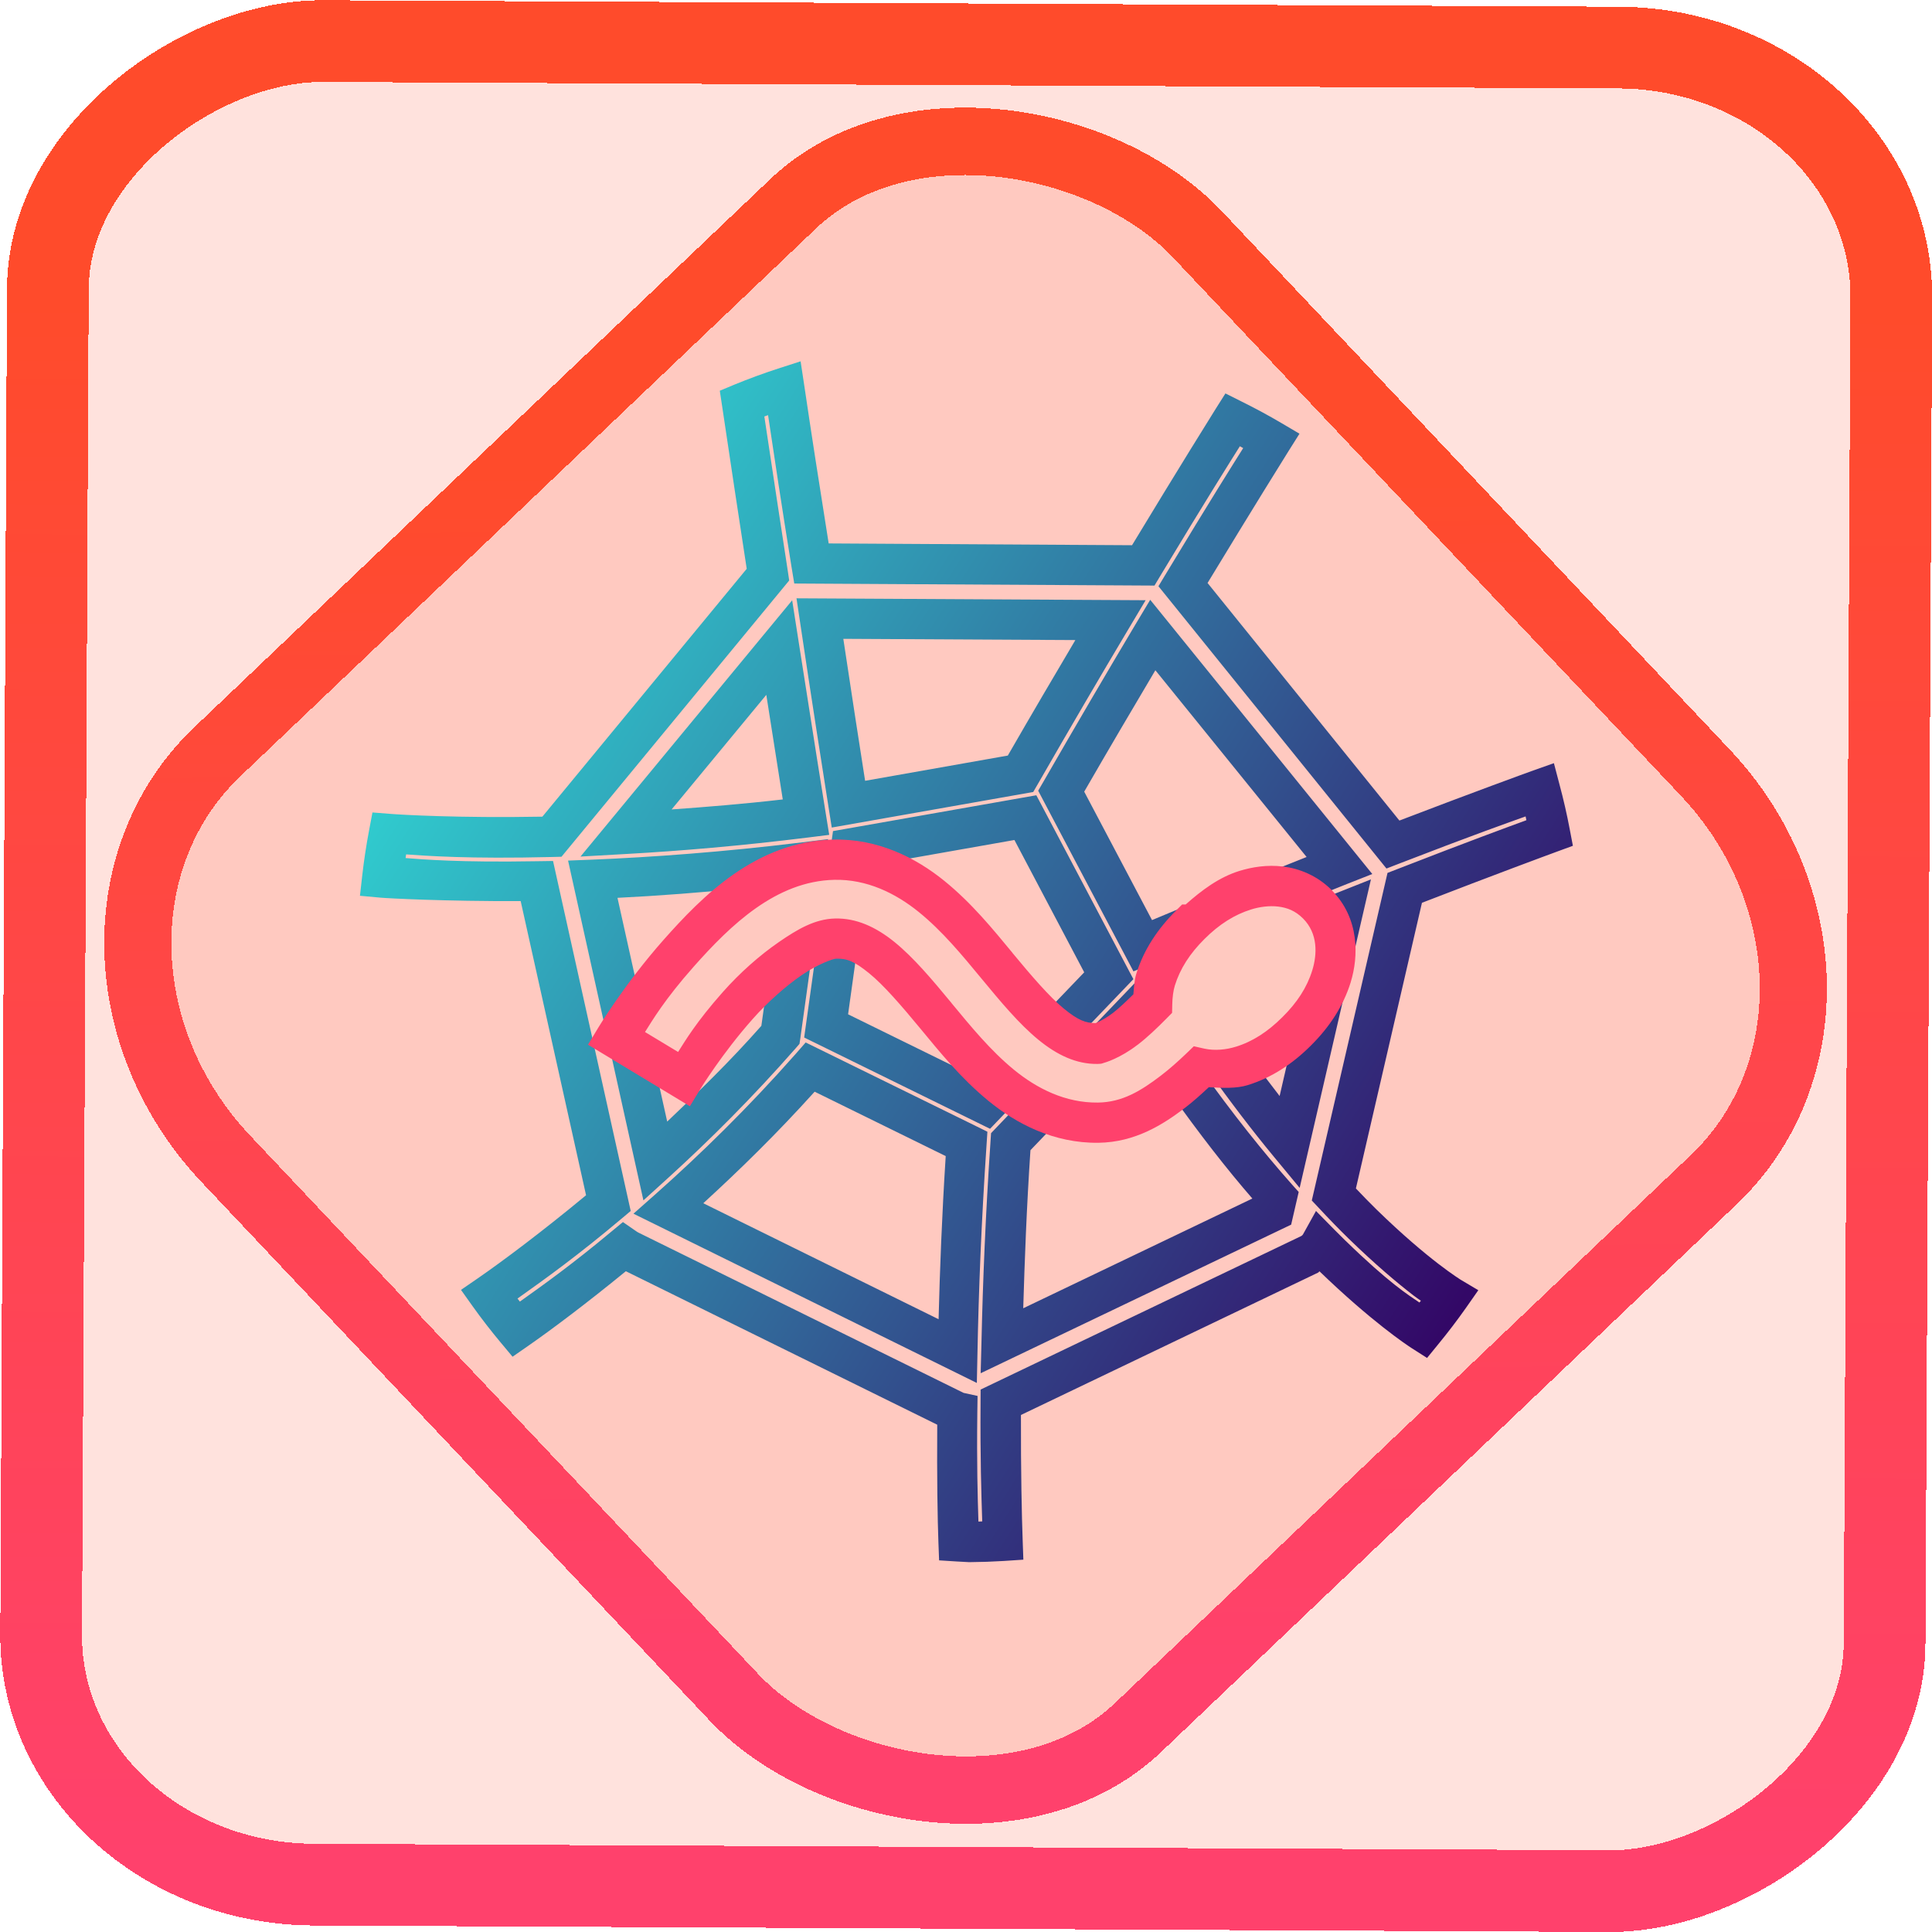 <?xml version="1.0" encoding="UTF-8" standalone="no"?>
<!-- Generator: Gravit.io -->

<svg
   style="isolation:isolate"
   viewBox="0 0 48 48"
   width="48pt"
   height="48pt"
   version="1.1"
   id="svg21"
   sodipodi:docname="spyder.svg"
   inkscape:version="1.1.2 (0a00cf5339, 2022-02-04)"
   xmlns:inkscape="http://www.inkscape.org/namespaces/inkscape"
   xmlns:sodipodi="http://sodipodi.sourceforge.net/DTD/sodipodi-0.dtd"
   xmlns:xlink="http://www.w3.org/1999/xlink"
   xmlns="http://www.w3.org/2000/svg"
   xmlns:svg="http://www.w3.org/2000/svg">
  <defs
     id="defs25">
    <linearGradient
       inkscape:collect="always"
       xlink:href="#_lgradient_14"
       id="linearGradient872"
       x1="-12.026"
       y1="6.117"
       x2="-0.085"
       y2="6.117"
       gradientUnits="userSpaceOnUse"
       gradientTransform="matrix(3.836,0,0,3.837,-0.005,-0.003)" />
    <linearGradient
       id="_lgradient_21"
       x1="0"
       y1="0.5"
       x2="1"
       y2="0.5"
       gradientTransform="matrix(28.183,0,0,28.299,9.877,9.851)"
       gradientUnits="userSpaceOnUse">
      <stop
         offset="0%"
         stop-opacity="1"
         style="stop-color:rgb(255,224,49)"
         id="stop2-3" />
      <stop
         offset="98.696%"
         stop-opacity="1"
         style="stop-color:rgb(252,82,82)"
         id="stop4-6" />
    </linearGradient>
    <linearGradient
       inkscape:collect="always"
       xlink:href="#_lgradient_14"
       id="linearGradient15"
       x1="-9.685"
       y1="45.161"
       x2="11.988"
       y2="21.735"
       gradientUnits="userSpaceOnUse"
       gradientTransform="matrix(1.115,0,0,1.115,-0.012,-3.328)" />
    <linearGradient
       inkscape:collect="always"
       xlink:href="#_lgradient_14"
       id="linearGradient895"
       x1="15.296"
       y1="24.626"
       x2="33.181"
       y2="24.626"
       gradientUnits="userSpaceOnUse" />
  </defs>
  <sodipodi:namedview
     id="namedview23"
     pagecolor="#ffffff"
     bordercolor="#666666"
     borderopacity="1.0"
     inkscape:pageshadow="2"
     inkscape:pageopacity="0.0"
     inkscape:pagecheckerboard="0"
     inkscape:document-units="pt"
     showgrid="false"
     inkscape:zoom="5.109375"
     inkscape:cx="32"
     inkscape:cy="31.608563"
     inkscape:window-width="1056"
     inkscape:window-height="545"
     inkscape:window-x="279"
     inkscape:window-y="69"
     inkscape:window-maximized="0"
     inkscape:current-layer="svg21" />
  <linearGradient
     id="_lgradient_12"
     x1="0.068"
     y1="0.233"
     x2="0.938"
     y2="0.779"
     gradientTransform="matrix(29.01,0,0,28.677,9.498,9.634)"
     gradientUnits="userSpaceOnUse">
    <stop
       offset="0%"
       stop-opacity="1"
       style="stop-color:rgb(48,207,208)"
       id="stop2" />
    <stop
       offset="98.261%"
       stop-opacity="1"
       style="stop-color:rgb(51,8,103)"
       id="stop4" />
  </linearGradient>
  <linearGradient
     id="_lgradient_13"
     x1="4.327"
     y1="11.954"
     x2="43.737"
     y2="36.699"
     gradientTransform="matrix(0.876,0,0,0.867,11.096,11.055)"
     gradientUnits="userSpaceOnUse">
    <stop
       offset="0%"
       stop-opacity="1"
       style="stop-color:rgb(48,207,208)"
       id="stop7" />
    <stop
       offset="98.261%"
       stop-opacity="1"
       style="stop-color:rgb(51,8,103)"
       id="stop9" />
  </linearGradient>
  <rect
     x="-46.783"
     y="1.225"
     height="45.8"
     rx="6.184"
     shape-rendering="crispEdges"
     id="rect5-6-7-3"
     ry="6.806"
     transform="matrix(0.005,-1,1,0.005,0,0)"
     style="isolation:isolate;fill:#ff2b00;fill-opacity:0.135;stroke:url(#linearGradient872);stroke-width:2.03;stroke-miterlimit:4;stroke-dasharray:none;stroke-opacity:1"
     width="45.802" />
  <rect
     x="-15.687"
     y="17.26"
     height="33.346"
     rx="6.792"
     shape-rendering="crispEdges"
     id="rect5-6-6-6-6"
     style="isolation:isolate;fill:#ff2b00;fill-opacity:0.135;stroke:url(#linearGradient15);stroke-width:1.672;stroke-miterlimit:4;stroke-dasharray:none;stroke-opacity:1"
     ry="7.474"
     transform="matrix(0.724,-0.689,0.686,0.727,0,0)"
     width="33.338" />
  <path
     id="path12"
     style="color:#000000;vector-effect:non-scaling-stroke;fill:url(#_lgradient_13);fill-rule:evenodd;stroke-width:1.333;-inkscape-stroke:none"
     d="M 26.521 11.969 L 25.771 12.211 C 25.283 12.37 24.801 12.547 24.326 12.742 L 23.844 12.943 L 23.922 13.459 C 24.205 15.365 24.48 17.173 24.736 18.842 L 17.967 27.053 C 15.186 27.103 13.268 26.988 12.938 26.961 L 12.338 26.914 L 12.227 27.502 C 12.133 27.997 12.057 28.497 12 28.998 L 11.924 29.674 L 12.602 29.736 C 12.841 29.758 14.739 29.86 17.248 29.85 L 19.414 39.594 C 17.969 40.791 16.662 41.77 15.828 42.346 L 15.271 42.729 L 15.664 43.281 C 15.956 43.69 16.265 44.088 16.588 44.475 L 16.979 44.943 L 17.479 44.596 C 18.271 44.047 19.447 43.162 20.732 42.111 L 31.047 47.195 C 31.035 48.949 31.058 50.349 31.086 51.086 L 31.109 51.689 L 31.711 51.727 C 31.842 51.735 31.968 51.743 32.096 51.748 L 32.115 51.748 L 32.131 51.748 C 32.505 51.745 32.879 51.732 33.252 51.709 L 33.9 51.666 L 33.877 51.018 C 33.848 50.259 33.815 48.734 33.82 46.873 L 43.662 42.158 C 43.682 42.149 43.691 42.126 43.711 42.115 C 45.423 43.768 46.587 44.546 46.775 44.666 L 47.273 44.984 L 47.648 44.525 C 47.966 44.137 48.272 43.737 48.561 43.326 L 48.971 42.74 L 48.354 42.373 C 48.437 42.423 48.116 42.228 47.641 41.861 C 47.165 41.494 46.467 40.913 45.596 40.064 C 45.383 39.857 45.149 39.613 44.916 39.369 L 47.104 29.906 C 49.497 28.979 51.272 28.323 51.572 28.213 L 52.104 28.018 L 51.998 27.463 C 51.904 26.964 51.79 26.469 51.658 25.979 L 51.475 25.281 L 50.791 25.523 C 50.612 25.587 48.786 26.251 46.357 27.182 L 40.002 19.312 C 41.489 16.859 42.617 15.049 42.682 14.947 L 43.047 14.367 L 42.455 14.018 C 42.022 13.762 41.583 13.526 41.133 13.303 L 40.594 13.033 L 40.273 13.541 C 40.168 13.708 39.03 15.531 37.5 18.061 L 27.451 18.002 C 27.121 15.935 26.868 14.297 26.639 12.748 L 26.521 11.969 z M 25.443 13.752 C 25.665 15.235 25.882 16.682 26.219 18.773 L 26.311 19.33 L 38.244 19.398 L 38.439 19.072 C 39.965 16.539 40.784 15.242 41.072 14.783 C 41.109 14.803 41.145 14.824 41.182 14.844 C 40.897 15.297 40.126 16.516 38.615 19.021 L 38.375 19.42 L 45.928 28.771 L 46.381 28.596 C 48.834 27.647 49.982 27.244 50.537 27.045 C 50.547 27.087 50.555 27.128 50.564 27.17 C 49.987 27.382 48.691 27.855 46.291 28.789 L 45.963 28.916 L 43.455 39.768 L 43.697 40.025 C 44.037 40.39 44.36 40.723 44.666 41.021 C 45.574 41.905 46.31 42.518 46.826 42.916 C 46.974 43.03 46.964 43.012 47.068 43.088 C 47.053 43.108 47.037 43.128 47.021 43.148 C 46.652 42.899 46.007 42.495 44.584 41.111 L 44.58 41.109 C 44.462 40.994 44.343 40.876 44.219 40.75 L 43.594 40.115 L 43.162 40.893 C 43.151 40.912 43.129 40.935 43.086 40.955 L 32.484 46.031 L 32.482 46.447 C 32.469 48.308 32.508 49.49 32.537 50.398 C 32.496 50.4 32.454 50.403 32.412 50.404 C 32.386 49.569 32.354 48.527 32.375 46.783 L 32.383 46.242 L 31.92 46.141 L 21.146 40.83 L 21.143 40.828 C 21.126 40.82 21.098 40.803 21.053 40.771 L 20.635 40.482 L 20.242 40.807 C 19.007 41.838 18.043 42.534 17.221 43.117 C 17.194 43.083 17.169 43.05 17.143 43.016 C 18.059 42.367 19.167 41.57 20.586 40.373 L 20.893 40.115 L 18.32 28.521 L 17.775 28.529 C 15.188 28.573 13.998 28.467 13.436 28.424 C 13.442 28.383 13.447 28.344 13.453 28.303 C 14.103 28.349 15.52 28.458 18.295 28.389 L 18.6 28.381 L 26.143 19.229 L 26.1 18.936 C 25.858 17.359 25.59 15.6 25.32 13.797 C 25.361 13.781 25.403 13.767 25.443 13.752 z M 26.385 19.82 L 26.5 20.588 C 26.875 23.111 27.247 25.477 27.447 26.744 L 27.553 27.414 L 34.227 26.236 L 34.383 25.967 C 35.448 24.113 36.452 22.398 37.354 20.885 L 37.951 19.883 L 26.385 19.82 z M 38.102 19.869 L 37.611 20.689 C 36.694 22.227 35.666 23.981 34.576 25.875 L 34.391 26.193 L 34.562 26.518 L 37.547 32.178 L 38.111 31.939 C 38.276 31.87 38.418 31.812 38.58 31.744 C 38.798 31.344 39.085 30.975 39.432 30.631 L 39.434 30.631 C 39.974 30.092 40.574 29.699 41.254 29.488 C 41.595 29.383 42.009 29.318 42.428 29.369 C 42.766 29.411 43.107 29.53 43.418 29.766 C 43.81 29.609 44.243 29.432 44.611 29.287 L 45.459 28.953 L 38.102 19.869 z M 26.242 19.885 L 19.229 28.375 L 20.752 28.289 C 22.523 28.19 24.547 28.02 26.781 27.742 L 27.469 27.656 L 27.359 26.975 C 27.272 26.434 26.932 24.321 26.471 21.352 L 26.242 19.885 z M 27.936 21.162 L 35.623 21.203 C 34.915 22.4 34.182 23.645 33.385 25.029 L 28.658 25.865 C 28.478 24.722 28.219 23.048 27.936 21.162 z M 38.273 22.203 L 43.283 28.389 C 41.738 29.003 40.039 29.692 38.162 30.479 L 35.916 26.225 C 36.756 24.769 37.535 23.448 38.273 22.203 z M 25.385 23.018 C 25.624 24.542 25.838 25.912 25.93 26.482 C 24.594 26.637 23.409 26.729 22.248 26.814 L 25.385 23.018 z M 34.33 26.344 L 33.852 26.428 L 27.594 27.531 L 27.461 28.488 C 27.513 28.485 27.564 28.48 27.617 28.479 C 28.078 28.468 28.515 28.533 28.926 28.652 L 33.604 27.826 L 35.916 32.209 L 34.521 33.664 C 34.621 33.758 34.721 33.848 34.818 33.928 C 35.11 34.167 35.369 34.334 35.625 34.439 L 37.545 32.436 L 34.33 26.344 z M 27.432 27.797 L 26.57 27.904 C 23.939 28.227 21.592 28.395 19.611 28.477 L 18.818 28.508 L 21.314 39.764 L 22.166 38.99 C 23.506 37.77 24.936 36.347 26.352 34.732 L 26.484 34.58 L 26.514 34.383 L 26.941 31.307 C 26.491 31.519 25.968 31.881 25.453 32.32 L 25.221 33.982 C 24.167 35.175 23.126 36.183 22.102 37.154 L 21.654 35.141 L 20.395 34.379 C 20.395 34.379 20.702 33.872 21.215 33.164 L 20.455 29.742 C 21.78 29.677 23.26 29.566 24.854 29.404 C 25.586 28.923 26.406 28.576 27.334 28.498 L 27.432 27.797 z M 45.414 29.131 L 44.232 29.6 C 44.019 29.684 43.771 29.785 43.551 29.873 C 43.579 29.899 43.607 29.923 43.635 29.951 C 44.354 30.671 44.321 31.652 44.109 32.34 C 43.897 33.026 43.497 33.63 42.951 34.168 C 42.922 34.197 42.893 34.224 42.863 34.252 L 42.389 36.307 C 42.106 35.945 41.815 35.553 41.525 35.164 C 41.398 35.219 41.267 35.269 41.133 35.311 C 40.801 35.414 40.401 35.474 39.992 35.428 C 40.754 36.499 41.496 37.469 42.193 38.311 L 43.053 39.35 L 45.414 29.131 z M 27.678 31.092 C 27.507 31.096 27.302 31.154 27.074 31.25 L 26.639 34.369 L 32.797 37.393 L 33.762 36.385 C 33.55 36.248 33.348 36.101 33.16 35.947 C 33.005 35.82 32.859 35.688 32.715 35.553 L 32.508 35.768 L 28.094 33.6 L 28.424 31.23 C 28.18 31.13 27.94 31.085 27.678 31.092 z M 38.48 31.939 L 37.846 32.205 L 38.207 32.775 C 38.225 32.663 38.248 32.555 38.279 32.455 C 38.334 32.278 38.401 32.106 38.48 31.939 z M 37.76 32.389 L 37.172 33.002 L 35.75 34.486 C 35.943 34.55 36.136 34.579 36.342 34.576 C 36.383 34.575 36.794 34.45 37.273 34.084 C 37.557 33.867 37.859 33.583 38.162 33.275 C 38.164 33.196 38.168 33.116 38.174 33.039 L 37.76 32.389 z M 26.689 34.533 L 26.354 34.916 C 24.781 36.699 23.188 38.25 21.725 39.549 L 20.984 40.205 L 32.359 45.812 L 32.381 44.766 C 32.419 42.806 32.507 40.501 32.68 37.936 L 32.709 37.49 L 32.307 37.291 L 26.689 34.533 z M 39.752 35.389 C 39.468 35.661 39.172 35.922 38.861 36.16 C 38.834 36.181 38.806 36.2 38.779 36.221 C 39.726 37.555 40.639 38.729 41.486 39.703 L 33.896 43.338 C 33.944 41.742 34.005 40.047 34.135 38.102 L 35.164 37.027 C 34.696 36.897 34.263 36.696 33.867 36.453 L 32.83 37.537 L 32.814 37.779 C 32.645 40.258 32.557 42.49 32.514 44.406 L 32.486 45.49 L 42.771 40.568 L 43.021 39.486 L 42.791 39.229 C 41.858 38.178 40.831 36.896 39.76 35.391 C 39.757 35.39 39.755 35.389 39.752 35.389 z M 26.986 36.164 L 31.328 38.297 C 31.2 40.299 31.134 42.069 31.092 43.701 L 23.297 39.859 C 24.49 38.767 25.729 37.559 26.986 36.164 z "
     transform="scale(0.75)" />
  <linearGradient
     id="_lgradient_14"
     x1="0"
     y1="0.5"
     x2="0.907"
     y2="0.92"
     gradientTransform="matrix(17.886,0,0,6.535,15.296,21.358)"
     gradientUnits="userSpaceOnUse">
    <stop
       offset="0%"
       stop-opacity="1"
       style="stop-color:rgb(255,65,108)"
       id="stop14" />
    <stop
       offset="84.348%"
       stop-opacity="1"
       style="stop-color:rgb(255,75,43)"
       id="stop16" />
  </linearGradient>
  <path
     style="color:#000000;fill:url(#linearGradient895);-inkscape-stroke:none"
     d="m 20.701,20.859 c -1.919,0.045 -3.26,1.415 -4.215,2.492 -0.972,1.098 -1.619,2.176 -1.619,2.176 l -0.258,0.428 2.531,1.529 0.26,-0.428 c 0,0 0.533,-0.874 1.301,-1.74 0.373,-0.421 0.816,-0.813 1.215,-1.088 0.399,-0.275 0.786,-0.409 0.854,-0.41 h 0.002 c 0.271,-0.007 0.449,0.061 0.822,0.363 0.358,0.29 0.801,0.803 1.275,1.377 0.475,0.574 0.999,1.227 1.684,1.789 0.694,0.57 1.627,1.059 2.736,1.045 0.916,-0.012 1.61,-0.454 2.16,-0.875 0.208,-0.159 0.397,-0.332 0.584,-0.506 0.343,0.022 0.692,0.034 0.965,-0.051 0.599,-0.185 1.119,-0.532 1.566,-0.979 l 0.002,-0.002 c 0.454,-0.449 0.805,-0.972 0.992,-1.576 v -0.002 c 0.194,-0.629 0.228,-1.585 -0.479,-2.291 v -0.002 C 32.724,21.754 32.287,21.58 31.883,21.529 h -0.002 c -0.404,-0.05 -0.779,0.014 -1.088,0.109 -0.509,0.158 -0.935,0.479 -1.336,0.834 h -0.088 l -0.146,0.145 c -4.01e-4,3.99e-4 4.01e-4,0.002 0,0.002 -0.452,0.448 -0.806,0.971 -0.992,1.574 -0.051,0.165 -0.057,0.339 -0.072,0.51 -0.179,0.176 -0.358,0.348 -0.508,0.463 -0.146,0.111 -0.282,0.187 -0.377,0.23 -0.025,0.011 -0.036,0.016 -0.055,0.023 -0.248,-0.003 -0.43,-0.067 -0.789,-0.361 -0.358,-0.294 -0.803,-0.811 -1.279,-1.387 h 0.002 C 24.676,23.095 24.147,22.44 23.457,21.881 22.756,21.313 21.814,20.833 20.701,20.859 Z m 0.023,1 c 0.811,-0.019 1.525,0.332 2.102,0.799 0.586,0.475 1.075,1.069 1.555,1.65 0.48,0.581 0.937,1.13 1.416,1.523 0.466,0.382 0.945,0.608 1.465,0.602 h 0.004 0.002 c 0.123,-0.003 0.113,-0.014 0.141,-0.021 0.027,-0.007 0.052,-0.016 0.08,-0.025 0.057,-0.019 0.125,-0.046 0.203,-0.082 0.156,-0.072 0.354,-0.181 0.566,-0.344 h 0.002 c 0.244,-0.187 0.483,-0.415 0.719,-0.654 l 0.141,-0.143 0.004,-0.199 c 0.003,-0.184 0.027,-0.357 0.064,-0.477 0.131,-0.423 0.376,-0.801 0.738,-1.16 l 0.002,-0.002 c 0.36,-0.359 0.739,-0.602 1.16,-0.732 0.202,-0.063 0.448,-0.098 0.672,-0.07 0.224,0.028 0.424,0.106 0.613,0.295 0.373,0.373 0.354,0.887 0.23,1.289 -0.131,0.425 -0.379,0.804 -0.742,1.162 v 0.002 h -0.002 c -0.359,0.359 -0.737,0.605 -1.156,0.734 h -0.002 c -0.229,0.072 -0.521,0.104 -0.779,0.047 l -0.262,-0.059 -0.193,0.186 c -0.204,0.195 -0.411,0.38 -0.625,0.543 -0.499,0.381 -0.959,0.662 -1.564,0.67 -0.808,0.01 -1.517,-0.348 -2.09,-0.818 -0.582,-0.478 -1.067,-1.072 -1.547,-1.652 v -0.002 C 23.161,24.34 22.703,23.794 22.223,23.404 21.757,23.027 21.273,22.808 20.748,22.82 h -0.002 c -0.494,0.012 -0.921,0.258 -1.396,0.586 -0.476,0.328 -0.968,0.762 -1.396,1.246 -0.658,0.743 -0.927,1.202 -1.107,1.484 l -0.822,-0.496 c 0.183,-0.289 0.487,-0.808 1.211,-1.625 0.921,-1.039 2.047,-2.123 3.49,-2.156 z"
     id="path19" />
</svg>
